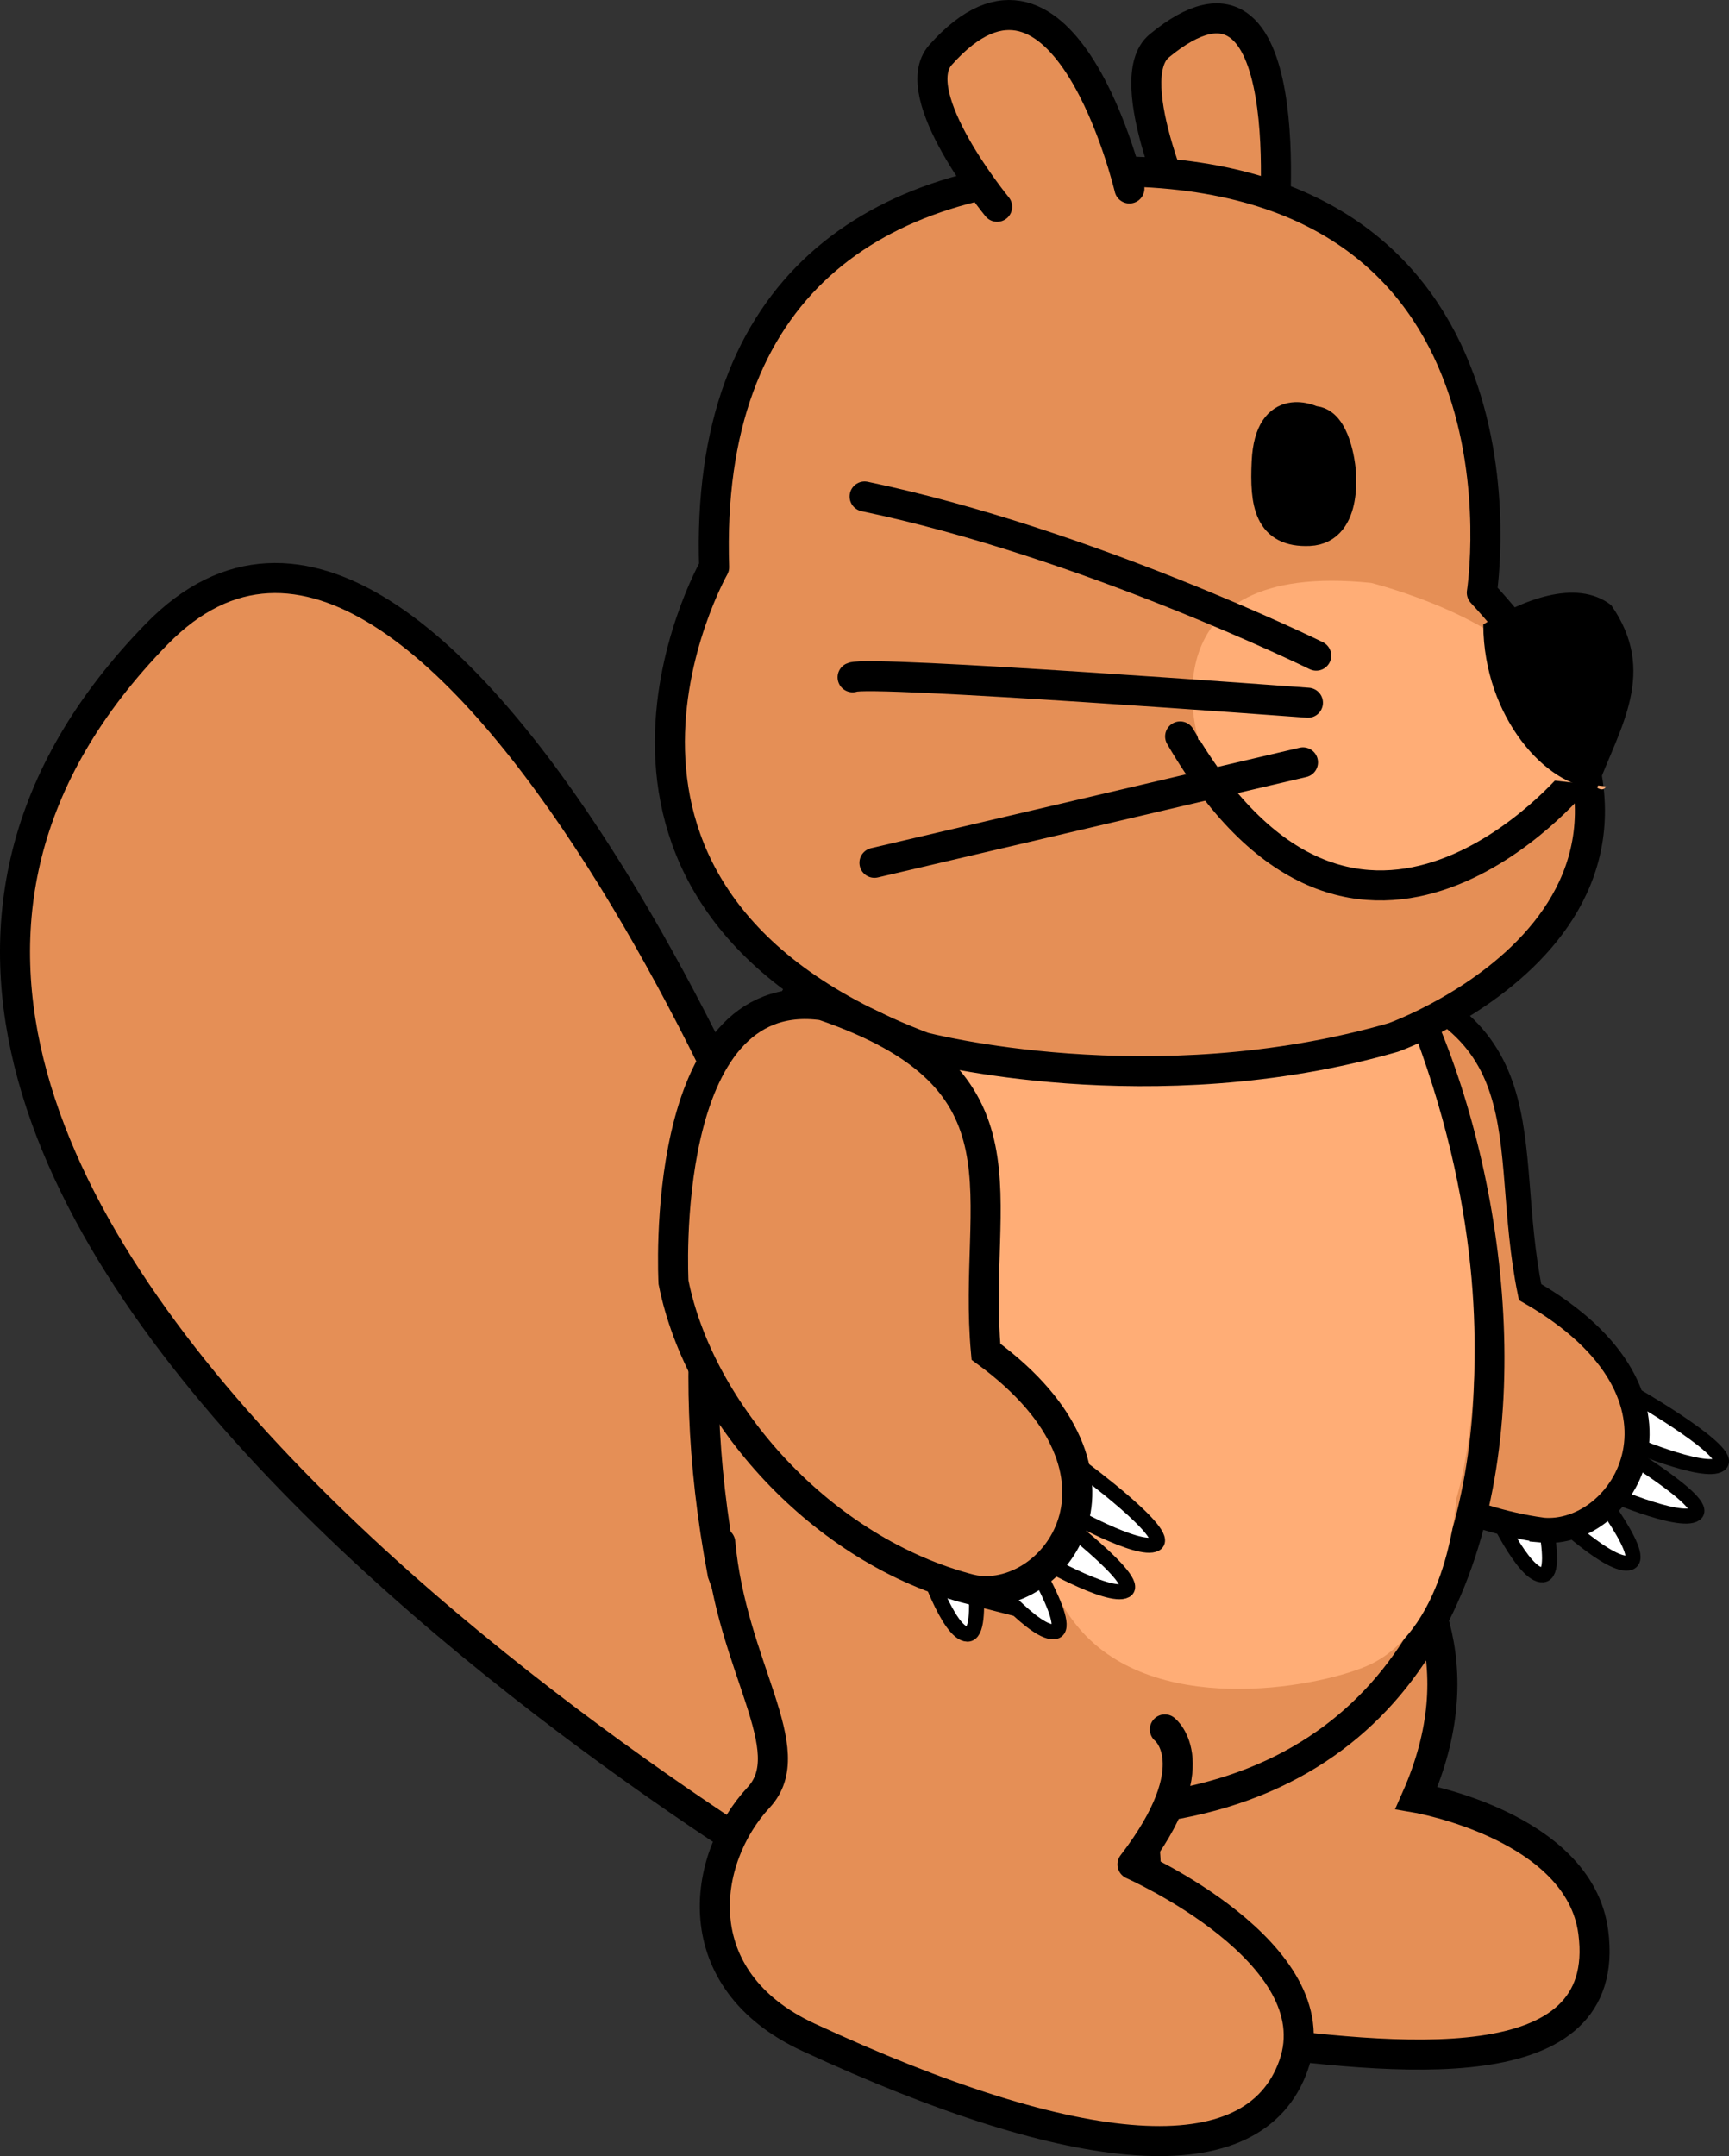 <?xml version="1.0" encoding="UTF-8" standalone="no"?>
<!-- Created with Inkscape (http://www.inkscape.org/) -->

<svg
   xmlns:dc="http://purl.org/dc/elements/1.1/"
   xmlns:cc="http://creativecommons.org/ns#"
   xmlns:rdf="http://www.w3.org/1999/02/22-rdf-syntax-ns#"
   xmlns:svg="http://www.w3.org/2000/svg"
   xmlns="http://www.w3.org/2000/svg"
   xmlns:sodipodi="http://sodipodi.sourceforge.net/DTD/sodipodi-0.dtd"
   xmlns:inkscape="http://www.inkscape.org/namespaces/inkscape"
   width="69.059"
   height="86.106"
   id="svg3470"
   version="1.1"
   inkscape:version="0.48.4 r9939"
   sodipodi:docname="beaver_3.svg">
  <rect width="100%" height="100%" fill="#333333" stroke="none"/>
  <defs
     id="defs3472" />
  <sodipodi:namedview
     id="base"
     pagecolor="#ffffff"
     bordercolor="#666666"
     borderopacity="1.0"
     inkscape:pageopacity="0.0"
     inkscape:pageshadow="2"
     inkscape:zoom="8.1267174"
     inkscape:cx="73.567253"
     inkscape:cy="63.176441"
     inkscape:document-units="px"
     inkscape:current-layer="layer1"
     showgrid="false"
     inkscape:snap-page="true"
     inkscape:window-width="1366"
     inkscape:window-height="705"
     inkscape:window-x="-8"
     inkscape:window-y="-8"
     inkscape:window-maximized="1"
     fit-margin-top="0"
     fit-margin-left="0"
     fit-margin-right="0"
     fit-margin-bottom="0" />
  <g
     inkscape:label="Layer 1"
     inkscape:groupmode="layer"
     id="layer1"
     transform="translate(-4.357,-18.552)">
    <path
       style="fill:#ffffff;fill-opacity:1;stroke:#000000;stroke-width:0.6;stroke-linecap:butt;stroke-linejoin:miter;stroke-miterlimit:4;stroke-opacity:1;stroke-dasharray:none;display:inline"
       d="m 64.549,77.055 -0.611,1.648 c 0,0 1.275,2.814 2.043,2.742 0.768,-0.072 -0.361,-3.983 -0.361,-3.983 z"
       id="path6635-1"
       inkscape:connector-curvature="0"
       sodipodi:nodetypes="ccscc"
       inkscape:transform-center-x="-1.1683109"
       inkscape:transform-center-y="6.8555434" />
    <path
       style="fill:#ffffff;fill-opacity:1;stroke:#000000;stroke-width:0.6;stroke-linecap:butt;stroke-linejoin:miter;stroke-miterlimit:4;stroke-opacity:1;stroke-dasharray:none;display:inline"
       d="m 66.371,77.332 0.023,1.663 c 0,0 2.329,2.229 3.06,1.961 0.731,-0.268 -1.871,-3.535 -1.871,-3.535 z"
       id="path6637-85"
       inkscape:connector-curvature="0"
       sodipodi:nodetypes="ccscc"
       inkscape:transform-center-x="4.3629028"
       inkscape:transform-center-y="6.5192691" />
    <path
       style="fill:#ffffff;fill-opacity:1;stroke:#000000;stroke-width:0.6;stroke-linecap:butt;stroke-linejoin:miter;stroke-miterlimit:4;stroke-opacity:1;stroke-dasharray:none;display:inline"
       d="m 68.573,74.608 0.685,1.497 c 0,0 3.18,1.374 3.793,0.929 0.613,-0.444 -3.249,-2.681 -3.249,-2.681 z"
       id="path6639-8"
       inkscape:connector-curvature="0"
       sodipodi:nodetypes="ccscc"
       inkscape:transform-center-x="9.7161307"
       inkscape:transform-center-y="-0.28009144" />
    <path
       style="fill:#ffffff;fill-opacity:1;stroke:#000000;stroke-width:0.6;stroke-linecap:butt;stroke-linejoin:miter;stroke-miterlimit:4;stroke-opacity:1;stroke-dasharray:none;display:inline"
       d="m 67.626,76.546 0.665,1.505 c 0,0 3.158,1.403 3.776,0.964 0.618,-0.439 -3.211,-2.713 -3.211,-2.713 z"
       id="path6641-1"
       inkscape:connector-curvature="0"
       sodipodi:nodetypes="ccscc"
       inkscape:transform-center-x="7.9645454"
       inkscape:transform-center-y="3.568594" />
    <path
       style="fill:#e58f56;fill-opacity:1;stroke:#000000;stroke-width:1;stroke-linecap:butt;stroke-linejoin:miter;stroke-miterlimit:4;stroke-opacity:1;stroke-dasharray:none;display:inline"
       d="m 65.945,79.659 c 3.281,0.321 6.799,-5.333 -0.474,-9.506 -1.248,-6.093 0.956,-11.035 -7.997,-13.031 -6.693,-0.199 -4.712,11.65 -4.712,11.65 1.608,5.078 7.06,10.025 13.183,10.886 z"
       id="path6643-37"
       inkscape:connector-curvature="0"
       sodipodi:nodetypes="ccccc" />
    <path
       sodipodi:nodetypes="ccsssc"
       inkscape:connector-curvature="0"
       id="path6645-0"
       d="m 53.143,74.781 c 0,0 12.419,5.081 7.793,15.568 0,0 6.501,1.115 7.059,5.365 0.802,6.107 -7.859,5.105 -14.442,4.244 -4.976,-0.651 -2.562,-7.563 -3.944,-9.213 -4.033,-4.815 -3.629,-15.859 3.534,-15.963 z"
       style="fill:#e58f56;fill-opacity:1;stroke:#000000;stroke-width:1.2;stroke-linecap:butt;stroke-linejoin:miter;stroke-miterlimit:4;stroke-opacity:1;stroke-dasharray:none;display:inline" />
    <path
       style="fill:#e58f56;fill-opacity:1;stroke:#000000;stroke-width:1.2;stroke-linecap:butt;stroke-linejoin:miter;stroke-miterlimit:4;stroke-opacity:1;stroke-dasharray:none;display:inline"
       d="m 38.992,95.248 c 0,0 -50.651,-28.554 -28.373,-51.376 11.392,-11.67 26.891,26.017 26.797,28.72 -0.39,11.148 1.576,22.656 1.576,22.656 z"
       id="path6647-2"
       inkscape:connector-curvature="0"
       sodipodi:nodetypes="cssc" />
    <path
       sodipodi:nodetypes="ccccc"
       inkscape:connector-curvature="0"
       id="path6649-3"
       d="m 39.156,54.163 c 0,0 -9.396,9.04 -5.938,27.232 1.136,3.247 7.144,15.117 14.17,9.554 23.369,-0.034 17.175,-31.792 9.732,-37.433 -13.597,-22.862 -17.964,0.647 -17.964,0.647 z"
       style="fill:#e58f56;fill-opacity:1;stroke:#000000;stroke-width:1.2;stroke-linecap:butt;stroke-linejoin:miter;stroke-miterlimit:4;stroke-opacity:1;stroke-dasharray:none;display:inline" />
    <path
       sodipodi:nodetypes="ccsssc"
       inkscape:connector-curvature="0"
       id="path6687-2"
       d="m 50.883,87.619 c 0,0 1.785,1.39 -1.293,5.39 0,0 8.008,3.541 6.437,8.015 -1.582,4.507 -8.613,3.877 -19.378,-1.11 -4.964,-2.299 -4.287,-7.109 -1.99,-9.579 1.758,-1.891 -1.079,-5.198 -1.532,-10.178"
       style="fill:#e58f56;fill-opacity:1;stroke:#000000;stroke-width:1.2;stroke-linecap:round;stroke-linejoin:round;stroke-miterlimit:4;stroke-opacity:1;stroke-dasharray:none;display:inline" />
    <path
       style="fill:#ffad76;fill-opacity:1;stroke:none;display:inline"
       d="m 41.814,49.23 c 0,0 0.152,28.385 5.796,34.525 3.187,3.468 9.742,2.098 11.479,1.268 3.144,-1.502 3.434,-6.612 3.434,-6.612 0,0 4.371,-13.321 -8.238,-30.538 -14.383,-19.639 -12.471,1.356 -12.471,1.356 z"
       id="path6651-93"
       inkscape:connector-curvature="0"
       sodipodi:nodetypes="csscsc" />
    <path
       style="fill:#e58f56;fill-opacity:1;stroke:#000000;stroke-width:1.2;stroke-linecap:round;stroke-linejoin:round;stroke-miterlimit:4;stroke-opacity:1;stroke-dasharray:none;display:inline"
       d="m 55.219,27.832 c 0,0 1.192,-12.194 -4.559,-7.449 -1.634,1.348 1.128,7.203 1.128,7.203 z"
       id="path6653-8"
       inkscape:connector-curvature="0"
       sodipodi:nodetypes="cscc" />
    <path
       style="fill:#e58f56;fill-opacity:1;stroke:#000000;stroke-width:1.2;stroke-linecap:round;stroke-linejoin:round;stroke-miterlimit:4;stroke-opacity:1;stroke-dasharray:none;display:inline"
       d="m 63.544,42.221 c 0,0 2.68,-17.079 -15.143,-16.823 -9.076,0.131 -15.893,4.566 -15.52,15.807 0,0 -7.489,13.172 8.366,19.168 0,0 9.097,2.395 18.761,-0.389 0,0 15.002,-5.326 3.536,-17.763 z"
       id="path6655-3"
       inkscape:connector-curvature="0"
       sodipodi:nodetypes="cscccc" />
    <path
       style="fill:#000000;stroke:#000000;stroke-width:1.2;stroke-linecap:round;stroke-linejoin:round;stroke-miterlimit:4;stroke-opacity:1;stroke-dasharray:none;display:inline"
       d="m 56.804,35.366 c 0,0 -1.733,-0.896 -1.854,1.63 -0.08,1.677 0.099,2.831 1.7,2.76 1.587,-0.07 1.247,-2.52 1.247,-2.52 0,0 -0.187,-1.87 -1.093,-1.87 z"
       id="path6657-8"
       inkscape:connector-curvature="0"
       sodipodi:nodetypes="csscc" />
    <path
       sodipodi:nodetypes="cc"
       inkscape:connector-curvature="0"
       id="path6659-7"
       d="m 67.289,49.704 c 0,0 -8.642,10.543 -15.796,-1.741"
       style="fill:#ffad76;fill-opacity:1;stroke:#000000;stroke-width:1.2;stroke-linecap:round;stroke-linejoin:round;stroke-miterlimit:4;stroke-opacity:1;stroke-dasharray:none;display:inline" />
    <path
       style="fill:#ffad76;fill-opacity:1;stroke:none;display:inline"
       d="m 52.229,48.111 c 0,0 -2.284,-7.229 6.897,-6.279 0,0 5.919,1.475 7.007,4.315 1.901,4.967 2.374,3.812 2.374,3.812"
       id="path6661-0"
       inkscape:connector-curvature="0"
       sodipodi:nodetypes="ccsc" />
    <path
       style="fill:none;stroke:#000000;stroke-width:1.2;stroke-linecap:round;stroke-linejoin:round;stroke-miterlimit:4;stroke-opacity:1;stroke-dasharray:none;display:inline"
       d="m 56.929,44.737 c 0,0 -9.171,-4.506 -18.038,-6.357"
       id="path6663-86"
       inkscape:connector-curvature="0" />
    <path
       style="fill:none;stroke:#000000;stroke-width:1.2;stroke-linecap:round;stroke-linejoin:round;stroke-miterlimit:4;stroke-opacity:1;stroke-dasharray:none;display:inline"
       d="m 56.598,46.617 c 0,0 -17.594,-1.316 -18.186,-1.016"
       id="path6665-3"
       inkscape:connector-curvature="0" />
    <path
       style="fill:none;stroke:#000000;stroke-width:1.2;stroke-linecap:round;stroke-linejoin:round;stroke-miterlimit:4;stroke-opacity:1;stroke-dasharray:none;display:inline"
       d="m 56.4,48.998 -17.116,4.011"
       id="path6667-5"
       inkscape:connector-curvature="0" />
    <path
       style="fill:#e58f56;fill-opacity:1;stroke:#000000;stroke-width:1.2;stroke-linecap:round;stroke-linejoin:round;stroke-miterlimit:4;stroke-opacity:1;stroke-dasharray:none;display:inline"
       d="m 49.468,26.078 c 0,0 -2.574,-10.924 -7.545,-5.333 -1.413,1.589 2.261,6.065 2.261,6.065"
       id="path6673-38"
       inkscape:connector-curvature="0"
       sodipodi:nodetypes="csc" />
    <path
       style="fill:#ffffff;fill-opacity:1;stroke:#000000;stroke-width:0.6;stroke-linecap:butt;stroke-linejoin:miter;stroke-miterlimit:4;stroke-opacity:1;stroke-dasharray:none;display:inline"
       d="m 42.059,79.293 -0.789,1.571 c 0,0 0.957,2.938 1.728,2.951 0.772,0.013 0.081,-3.999 0.081,-3.999 z"
       id="path6677-47"
       inkscape:connector-curvature="0"
       sodipodi:nodetypes="ccscc"
       inkscape:transform-center-x="-1.1683111"
       inkscape:transform-center-y="6.855542" />
    <path
       style="fill:#ffffff;fill-opacity:1;stroke:#000000;stroke-width:0.6;stroke-linecap:butt;stroke-linejoin:miter;stroke-miterlimit:4;stroke-opacity:1;stroke-dasharray:none;display:inline"
       d="m 43.839,79.769 -0.161,1.655 c 0,0 2.069,2.472 2.825,2.286 0.756,-0.186 -1.469,-3.72 -1.469,-3.72 z"
       id="path6679-72"
       inkscape:connector-curvature="0"
       sodipodi:nodetypes="ccscc"
       inkscape:transform-center-x="4.3629009"
       inkscape:transform-center-y="6.519266" />
    <path
       style="fill:#ffffff;fill-opacity:1;stroke:#000000;stroke-width:0.6;stroke-linecap:butt;stroke-linejoin:miter;stroke-miterlimit:4;stroke-opacity:1;stroke-dasharray:none;display:inline"
       d="m 46.328,77.305 0.515,1.564 c 0,0 3.009,1.716 3.667,1.342 0.658,-0.374 -2.933,-3.023 -2.933,-3.023 z"
       id="path6681-6"
       inkscape:connector-curvature="0"
       sodipodi:nodetypes="ccscc"
       inkscape:transform-center-x="9.7161288"
       inkscape:transform-center-y="-0.28008953" />
    <path
       style="fill:#ffffff;fill-opacity:1;stroke:#000000;stroke-width:0.6;stroke-linecap:butt;stroke-linejoin:miter;stroke-miterlimit:4;stroke-opacity:1;stroke-dasharray:none;display:inline"
       d="m 45.173,79.126 0.495,1.569 c 0,0 2.984,1.743 3.647,1.375 0.663,-0.369 -2.892,-3.05 -2.892,-3.05 z"
       id="path6683-1"
       inkscape:connector-curvature="0"
       sodipodi:nodetypes="ccscc"
       inkscape:transform-center-x="7.9645453"
       inkscape:transform-center-y="3.5685933" />
    <path
       style="fill:#e58f56;fill-opacity:1;stroke:#000000;stroke-width:1.2;stroke-linecap:butt;stroke-linejoin:miter;stroke-miterlimit:4;stroke-opacity:1;stroke-dasharray:none;display:inline"
       d="m 43.159,82.035 c 3.225,0.681 7.346,-4.551 0.578,-9.5 -0.568,-6.194 2.168,-10.862 -6.511,-13.833 -6.63,-0.936 -5.968,11.059 -5.968,11.059 1.038,5.224 5.911,10.743 11.901,12.274 z"
       id="path6685-3"
       inkscape:connector-curvature="0"
       sodipodi:nodetypes="ccccc" />
    <path
       style="fill:#000000;fill-opacity:1;stroke:#000000;stroke-width:0.105px;stroke-linecap:butt;stroke-linejoin:miter;stroke-opacity:1"
       d="m 63.654,43.519 c 0.025,3.645 2.499,6.401 4.452,6.463 0.916,-2.427 2.398,-4.596 0.566,-7.227 -1.38,-1.062 -3.54,-0.159 -5.018,0.764 z"
       id="path3015"
       inkscape:connector-curvature="0"
       sodipodi:nodetypes="cccc" />
  </g>
</svg>
